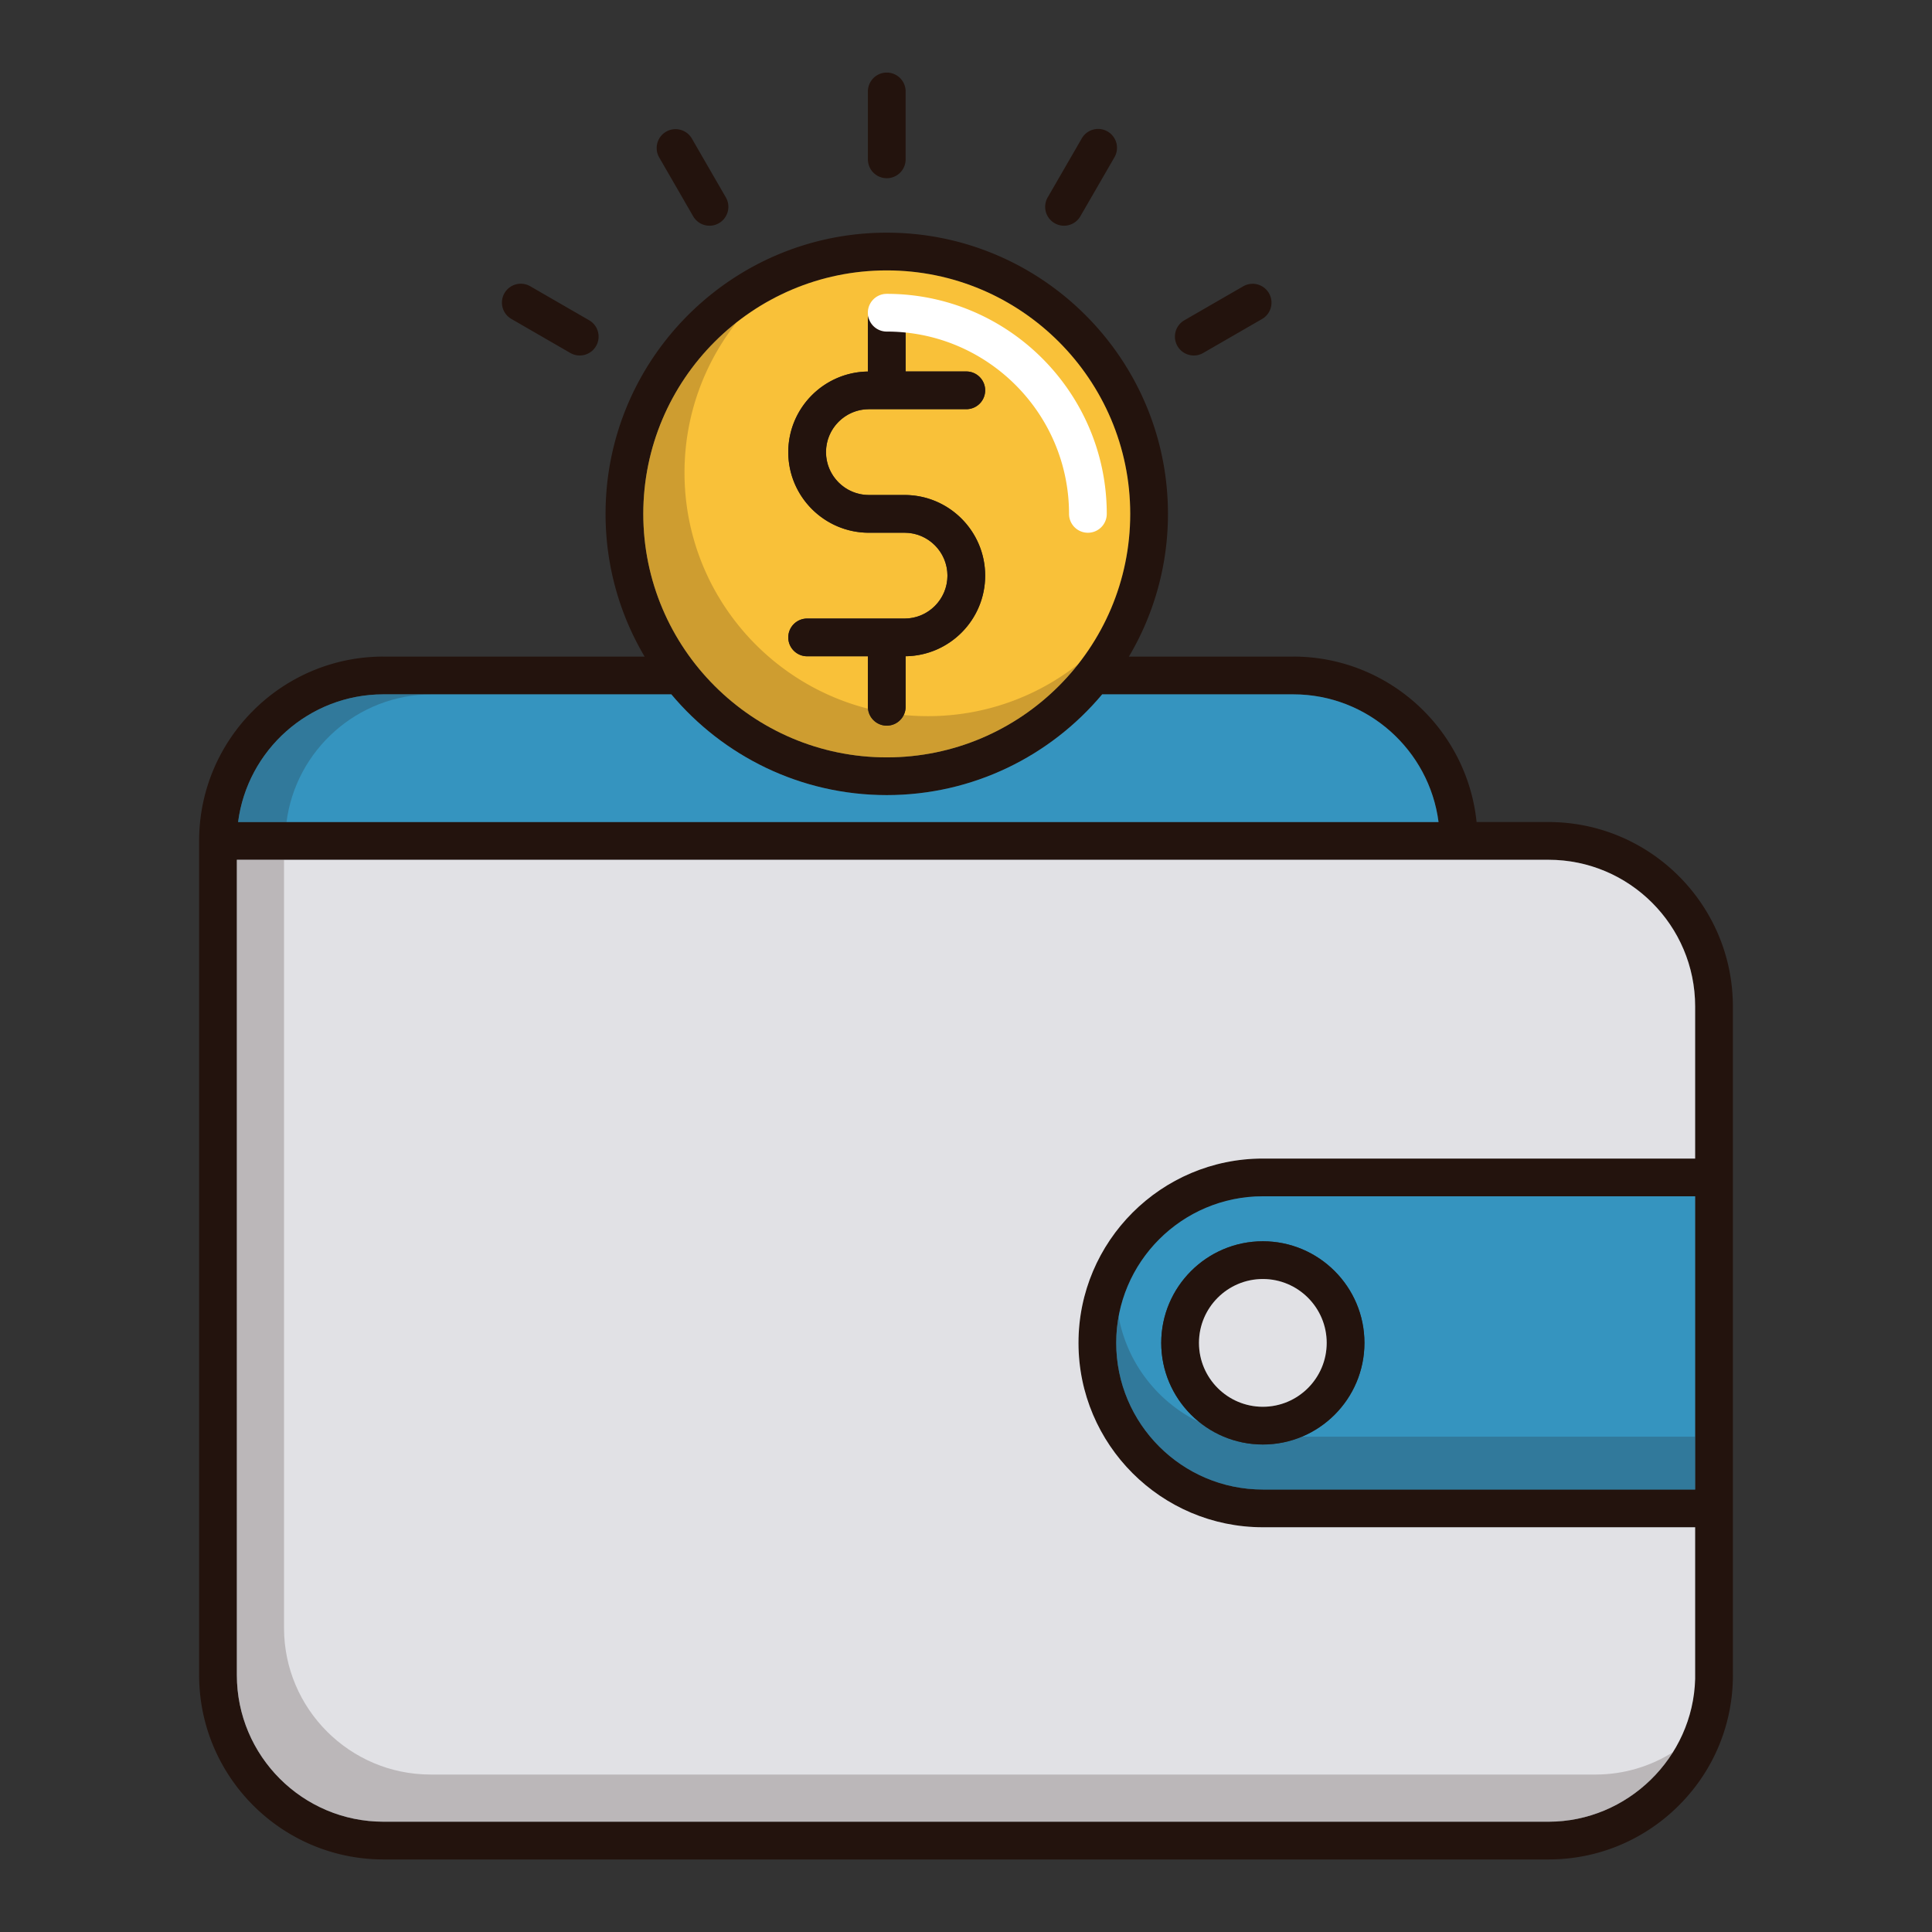 <?xml version="1.0" standalone="no"?><!DOCTYPE svg PUBLIC "-//W3C//DTD SVG 1.1//EN" "http://www.w3.org/Graphics/SVG/1.1/DTD/svg11.dtd"><svg t="1616769239457" class="icon" viewBox="0 0 1024 1024" version="1.1" xmlns="http://www.w3.org/2000/svg" p-id="3074" xmlns:xlink="http://www.w3.org/1999/xlink" width="200" height="200"><rect x="0" y="0" width="1024" height="1024" fill="#333333" stroke="none"/><defs><style type="text/css"></style></defs><path d="M918.46 887.68V533.42c0-26.94-10.96-51.38-28.66-69.06-17.68-17.7-42.12-28.66-69.04-28.66h-38.14C777.6 386.52 735.92 348 685.44 348c-0.02 0-0.06 0.02-0.08 0.02h-87.02a147.964 147.964 0 0 0 20.7-75.66c0-82.18-66.86-149.04-149.04-149.04s-149.04 66.86-149.04 149.04c0 27.62 7.56 53.48 20.7 75.66h-138.24c-0.06 0-0.12-0.02-0.18-0.02-53.84 0-97.66 43.78-97.7 97.6v442.34c0.06 53.82 43.84 97.58 97.66 97.6h617.56c12.82 0 25.28-2.46 36.84-7.18a97.88 97.88 0 0 0 31.4-20.62c18.34-17.9 28.8-41.82 29.44-67.32v-0.22c0-0.04 0.02-0.06 0.02-0.1v-0.7c0-0.52 0.02-1.04 0.02-1.56 0-0.06-0.02-0.1-0.02-0.16zM340.96 272.36c0-71.14 57.88-129.04 129.04-129.04s129.04 57.9 129.04 129.04c0 71.16-57.88 129.06-129.04 129.06s-129.04-57.9-129.04-129.06z m-137.88 95.66h152.74c27.36 32.62 68.38 53.4 114.18 53.4s86.82-20.78 114.18-53.4h101.32c39.42 0.02 72.04 29.58 76.96 67.68H126.2c4.92-38.08 37.5-67.6 76.88-67.68z m695.38 421.46H669.34c-42.86 0-77.72-34.86-77.72-77.72 0-42.84 34.86-77.7 77.72-77.7h229.12v155.42z m0-175.42H669.34c-53.88 0-97.72 43.82-97.72 97.7s43.84 97.72 97.72 97.72h229.12v80.38c-1.08 41.72-35.92 75.68-77.7 75.68H203.24c-42.84 0-77.7-34.86-77.7-77.72V455.7H820.76c42.84 0 77.7 34.86 77.7 77.72v80.64z" fill="#23130D" p-id="3075"></path><path d="M470 143.32c-71.16 0-129.04 57.9-129.04 129.04 0 71.16 57.88 129.06 129.04 129.06s129.04-57.9 129.04-129.06c0-71.14-57.88-129.04-129.04-129.04z m-9.46 119.04h18.9c23.56 0 42.72 19.18 42.72 42.74 0 23.38-18.86 42.42-42.16 42.72v26.8c0 5.52-4.48 10-10 10s-10-4.48-10-10v-26.78h-32.2c-5.52 0-10-4.48-10-10s4.48-10 10-10H479.44c12.52 0 22.72-10.2 22.72-22.74s-10.2-22.74-22.72-22.74h-18.9c-23.56 0-42.74-19.16-42.74-42.72 0-23.38 18.88-42.42 42.2-42.72v-26.8c0-5.54 4.48-10 10-10s10 4.46 10 10v26.76h32.16c5.52 0 10 4.48 10 10 0 5.54-4.48 10-10 10h-51.62c-12.54 0-22.74 10.22-22.74 22.76 0 12.52 10.2 22.72 22.74 22.72z" fill="#F9C139" p-id="3076"></path><path d="M491.84 379.58c-4.34 0-8.62-0.22-12.84-0.62a9.956 9.956 0 0 1-9 5.66c-5.18 0-9.46-3.96-9.94-9.02-55.84-14.18-97.26-64.88-97.26-125.08 0-30 10.3-57.68 27.56-79.62-30.06 23.64-49.4 60.34-49.4 101.46 0 71.16 57.88 129.06 129.04 129.06 41.14 0 77.82-19.34 101.46-49.4-21.94 17.26-49.6 27.56-79.62 27.56z" fill="#23130D" opacity=".2" p-id="3077"></path><path d="M762.46 435.7H126.2c4.92-38.08 37.5-67.6 76.88-67.68h152.74c27.36 32.62 68.38 53.4 114.18 53.4s86.82-20.78 114.18-53.4h101.32c39.42 0.02 72.04 29.58 76.96 67.68z" fill="#3594BF" p-id="3078"></path><path d="M228.74 368.02c-39.38 0.08-71.96 29.6-76.88 67.68H126.2c4.92-38.08 37.5-67.6 76.88-67.68h25.66z" fill="#23130D" opacity=".2" p-id="3079"></path><path d="M669.34 634.06c-42.86 0-77.72 34.86-77.72 77.7 0 42.86 34.86 77.72 77.72 77.72h229.12v-155.42H669.34z m0 131.56c-29.7 0-53.86-24.16-53.86-53.86s24.16-53.86 53.86-53.86c29.68 0 53.84 24.16 53.84 53.86s-24.16 53.86-53.84 53.86z" fill="#3594BF" p-id="3080"></path><path d="M690.02 761.48a53.602 53.602 0 0 1-20.68 4.14c-12.68 0-24.34-4.4-33.52-11.76-22.08-10.58-38.4-31.3-42.94-56.1-0.82 4.54-1.26 9.22-1.26 14 0 42.86 34.86 77.72 77.72 77.72h229.12v-28H690.02z" fill="#23130D" opacity=".2" p-id="3081"></path><path d="M571.62 711.76c0 53.88 43.84 97.72 97.72 97.72h229.12v80.38c-1.08 41.72-35.92 75.68-77.7 75.68H203.24c-42.84 0-77.7-34.86-77.7-77.72V455.7H820.76c42.84 0 77.7 34.86 77.7 77.72v80.64H669.34c-53.88 0-97.72 43.82-97.72 97.7z" fill="#E1E1E5" p-id="3082"></path><path d="M886.7 928.7c-13.82 22.06-38.38 36.84-65.94 36.84H203.24c-42.84 0-77.7-34.86-77.7-77.72V455.7h25v407.12c0 42.86 34.86 77.72 77.7 77.72h617.52c14.94 0 29-4.36 40.94-11.84z" fill="#23130D" opacity=".2" p-id="3083"></path><path d="M669.34 657.9c-29.7 0-53.86 24.16-53.86 53.86s24.16 53.86 53.86 53.86c29.68 0 53.84-24.16 53.84-53.86s-24.16-53.86-53.84-53.86z m0 87.72c-18.68 0-33.86-15.2-33.86-33.86s15.18-33.86 33.86-33.86c18.66 0 33.84 15.2 33.84 33.86s-15.18 33.86-33.84 33.86z" fill="#23130D" p-id="3084"></path><path d="M703.18 711.76c0 18.66-15.18 33.86-33.84 33.86-18.68 0-33.86-15.2-33.86-33.86s15.18-33.86 33.86-33.86c18.66 0 33.84 15.2 33.84 33.86z" fill="#E1E1E5" p-id="3085"></path><path d="M522.16 305.1c0 23.38-18.86 42.42-42.16 42.72v26.8c0 5.52-4.48 10-10 10s-10-4.48-10-10v-26.78h-32.2c-5.52 0-10-4.48-10-10s4.48-10 10-10H479.44c12.52 0 22.72-10.2 22.72-22.74s-10.2-22.74-22.72-22.74h-18.9c-23.56 0-42.74-19.16-42.74-42.72 0-23.38 18.88-42.42 42.2-42.72v-26.8c0-5.54 4.48-10 10-10s10 4.46 10 10v26.76h32.16c5.52 0 10 4.48 10 10 0 5.54-4.48 10-10 10h-51.62c-12.54 0-22.74 10.22-22.74 22.76 0 12.52 10.2 22.72 22.74 22.72h18.9c23.56 0 42.72 19.18 42.72 42.74zM470.006 94.458a10 10 0 0 0 10-10V48.464a10 10 0 0 0-20 0v35.994a10 10 0 0 0 10 10zM367.392 114.63a9.996 9.996 0 0 0 13.662 3.658 10.004 10.004 0 0 0 3.66-13.662l-17.998-31.168a10 10 0 0 0-13.662-3.66 10.004 10.004 0 0 0-3.66 13.662l17.998 31.17zM271.096 169.074l31.176 17.998a9.998 9.998 0 0 0 13.66-3.66 10 10 0 0 0-3.66-13.66l-31.176-17.998a10 10 0 1 0-10 17.32zM632.744 188.414c1.696 0 3.414-0.432 4.988-1.34l31.184-17.998a10 10 0 0 0 3.662-13.66 10 10 0 0 0-13.658-3.662l-31.184 17.998a10 10 0 0 0 5.008 18.662zM558.956 118.29a9.992 9.992 0 0 0 13.66-3.658l18.006-31.17a10 10 0 1 0-17.316-10.004l-18.006 31.17a10 10 0 0 0 3.656 13.662z" fill="#23130D" p-id="3086"></path><path d="M576.61 282.37a10 10 0 0 1-10-10c0-53.282-43.348-96.63-96.628-96.63a10 10 0 0 1 0-20c64.308 0 116.628 52.32 116.628 116.63a10 10 0 0 1-10 10z" fill="#FFFFFF" p-id="3087"></path></svg>
